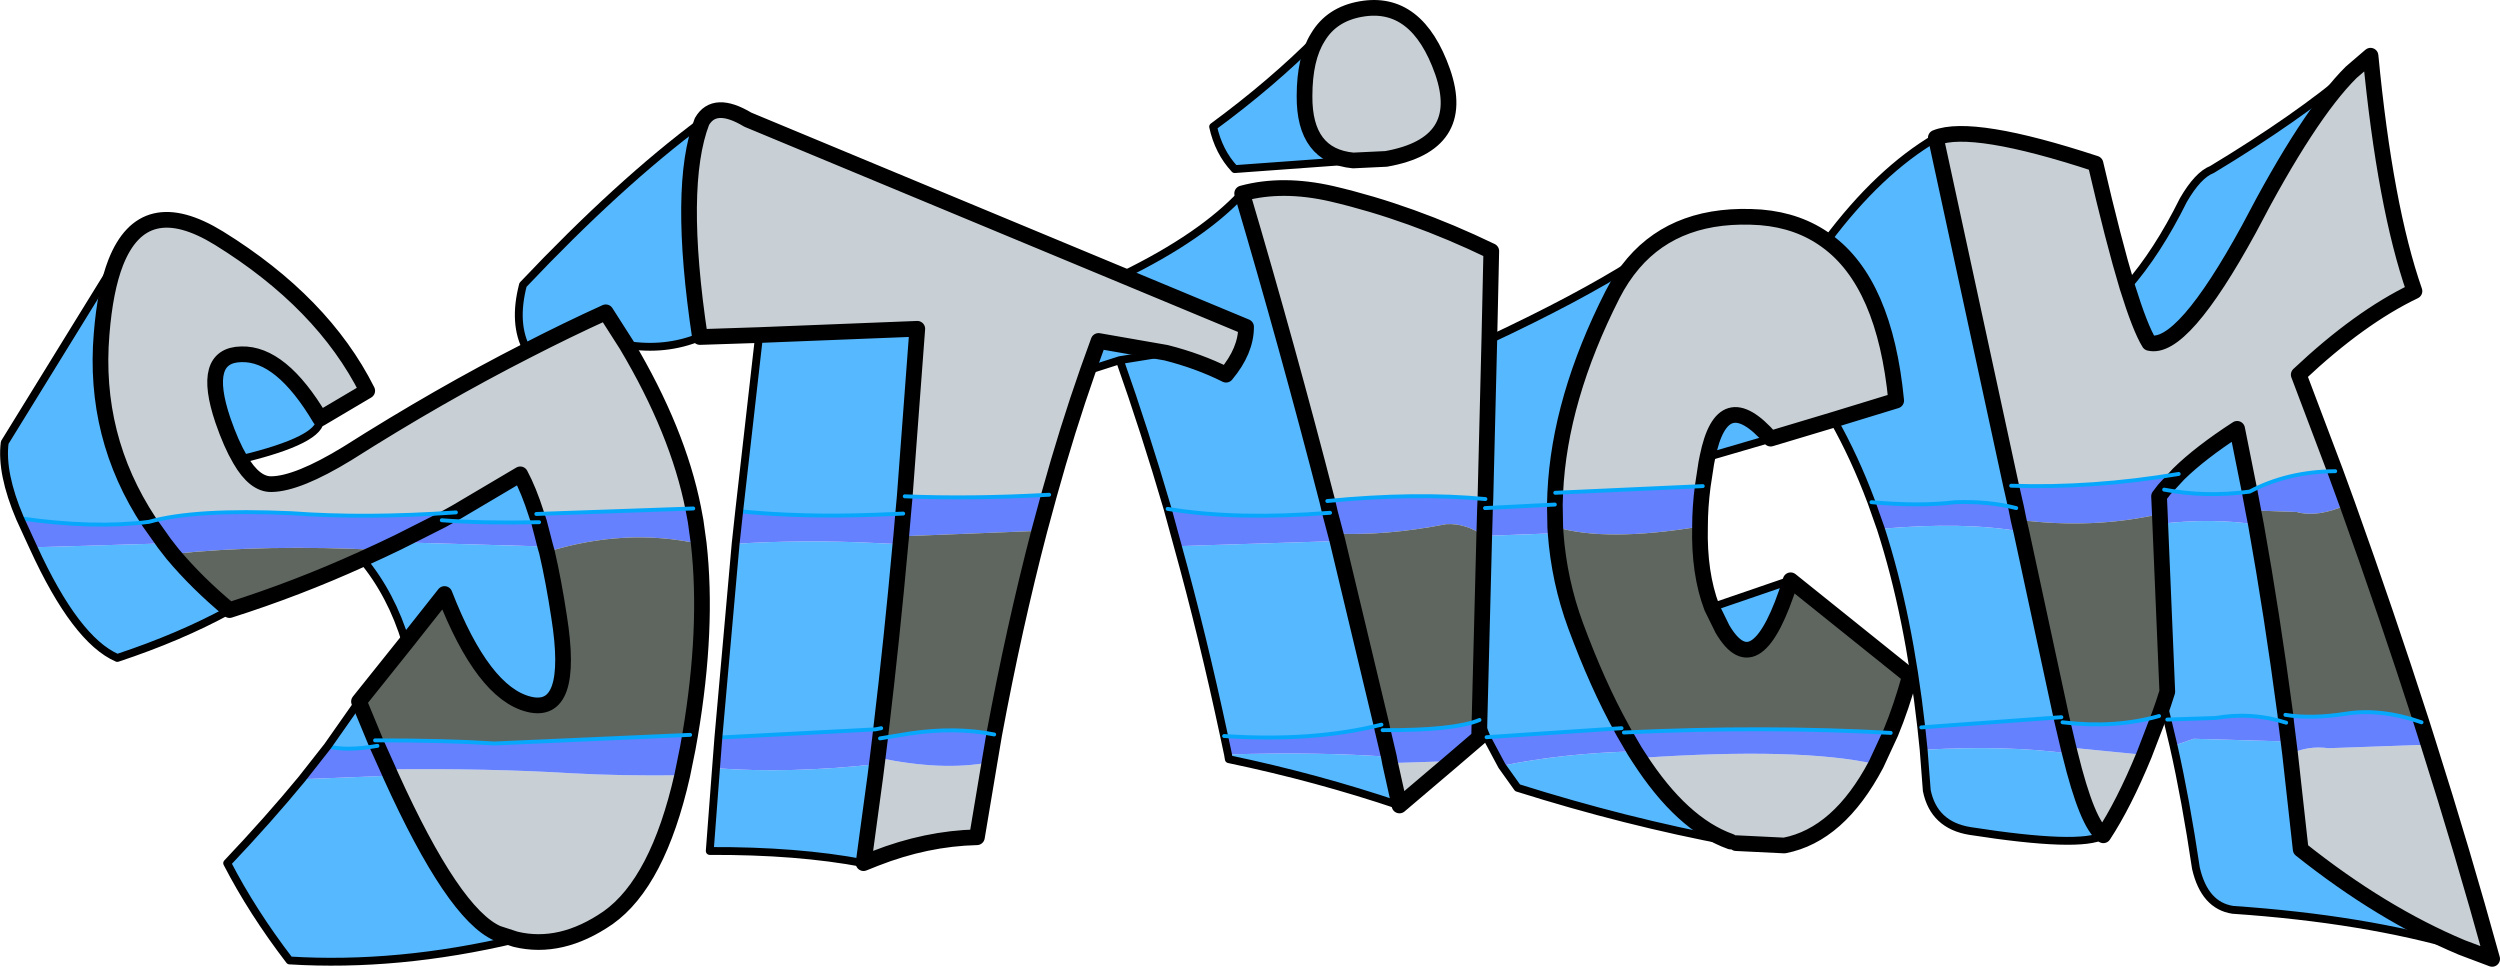<?xml version="1.0" encoding="UTF-8" standalone="no"?>
<svg xmlns:ffdec="https://www.free-decompiler.com/flash" xmlns:xlink="http://www.w3.org/1999/xlink" ffdec:objectType="shape" height="123.2px" width="318.6px" xmlns="http://www.w3.org/2000/svg">
  <g transform="matrix(1.0, 0.0, 0.0, 1.0, 159.05, 61.8)">
    <path d="M13.4 -41.35 Q7.15 -41.95 7.2 -49.55 7.2 -54.35 8.9 -57.05 10.65 -60.0 14.4 -60.65 21.55 -61.9 24.8 -52.65 28.0 -43.4 17.6 -41.55 L13.4 -41.35 M-0.75 -37.15 Q4.4 -38.55 10.7 -37.1 20.75 -34.75 31.0 -29.8 L30.75 -18.5 30.25 1.8 Q21.4 0.95 10.1 2.05 5.05 -17.55 -0.75 -37.15 M49.1 -28.25 Q54.75 -34.85 65.35 -34.1 70.2 -33.7 73.75 -31.1 81.15 -25.75 82.6 -10.75 L74.6 -8.3 66.6 -5.9 Q60.45 -12.95 58.55 -3.55 L58.4 -2.8 57.95 0.15 39.15 1.0 Q39.7 -10.95 46.45 -24.25 47.6 -26.5 49.1 -28.25 M87.65 -44.25 Q92.3 -46.1 108.0 -40.95 110.3 -31.05 112.05 -25.25 113.7 -19.95 114.85 -18.1 119.05 -17.05 127.55 -32.6 135.15 -47.2 140.6 -52.6 L143.05 -54.7 Q144.9 -35.45 148.65 -24.7 141.65 -21.35 133.9 -14.05 L138.55 -1.75 Q132.45 -1.7 127.65 0.85 L126.05 -7.15 Q121.35 -4.1 118.6 -1.4 107.65 0.45 97.25 0.1 L87.65 -44.25 M150.45 33.1 Q154.8 46.8 158.55 60.4 L154.7 58.95 Q144.45 54.65 134.15 46.45 L132.8 34.3 Q135.05 33.2 137.7 33.55 L150.45 33.1 M114.2 34.4 Q111.6 40.7 109.0 44.65 106.95 43.25 104.75 34.25 L104.55 33.45 114.2 34.4 M80.05 35.6 Q75.3 44.6 68.35 45.95 L62.2 45.65 61.5 45.45 Q55.3 43.25 49.85 34.8 70.4 33.4 80.05 35.6 M25.95 35.2 L19.3 40.85 18.1 35.45 25.95 35.2 M-20.4 -14.6 Q-23.05 -7.05 -25.35 1.25 -35.35 1.8 -43.75 1.45 L-42.15 -19.9 -62.3 -19.1 -69.85 -18.85 Q-72.75 -38.15 -69.6 -46.3 -68.0 -49.1 -63.75 -46.55 L-16.0 -26.7 -0.25 -20.15 Q-0.25 -17.1 -2.8 -14.05 -6.3 -15.8 -10.45 -16.85 L-19.05 -18.35 -20.4 -14.6 M-32.95 35.35 L-34.55 44.9 Q-41.0 45.05 -47.5 47.6 L-49.0 48.2 -47.5 37.15 -47.3 35.55 -47.2 34.75 Q-38.95 36.5 -32.95 35.35 M-79.2 -17.85 Q-72.65 -6.85 -70.7 3.0 L-90.7 3.7 Q-91.65 0.7 -92.75 -1.35 L-100.95 3.5 Q-112.55 4.3 -121.95 3.6 -134.2 3.05 -140.05 4.7 -147.2 -6.15 -146.1 -19.25 -145.65 -24.9 -144.3 -28.35 -140.75 -37.35 -131.15 -31.45 -117.9 -23.25 -112.25 -12.0 L-118.25 -8.45 Q-123.2 -16.8 -128.3 -16.65 -133.45 -16.55 -130.65 -8.25 -129.6 -5.2 -128.45 -3.25 -126.6 -0.05 -124.45 -0.1 -121.1 -0.15 -114.8 -4.0 -103.05 -11.45 -91.85 -17.15 -86.8 -19.75 -81.85 -22.0 L-79.2 -17.85 M-72.1 37.0 Q-75.2 50.65 -81.55 55.15 -87.55 59.3 -93.35 57.9 L-95.65 57.15 Q-101.25 54.7 -109.25 37.05 L-109.6 36.25 Q-96.85 36.1 -86.1 36.75 -79.85 37.1 -72.1 37.0" fill="#c8d0d5" fill-rule="evenodd" stroke="none"/>
    <path d="M8.9 -57.05 Q7.2 -54.35 7.2 -49.55 7.15 -41.95 13.4 -41.35 L-1.7 -40.25 Q-3.75 -42.45 -4.45 -45.65 3.1 -51.2 8.9 -57.05 M-0.75 -37.15 Q5.05 -17.55 10.1 2.05 L10.45 3.55 Q-1.6 4.5 -10.25 3.05 -13.15 -6.85 -16.35 -15.9 L-20.4 -14.6 -19.05 -18.35 -10.45 -16.85 Q-6.3 -15.8 -2.8 -14.05 -0.25 -17.1 -0.25 -20.15 L-16.0 -26.7 Q-5.85 -31.65 -0.75 -37.15 M30.25 1.8 L30.75 -18.5 Q42.05 -23.8 49.1 -28.25 47.6 -26.5 46.45 -24.25 39.7 -10.95 39.15 1.0 L39.1 2.5 30.2 2.95 30.25 1.8 M73.75 -31.1 Q80.4 -40.0 87.65 -44.25 L97.25 0.1 97.9 2.95 Q94.4 2.05 90.1 2.2 85.7 2.75 79.45 2.2 77.3 -3.55 74.6 -8.3 L82.6 -10.75 Q81.15 -25.75 73.75 -31.1 M112.05 -25.25 Q115.9 -29.65 119.2 -36.3 121.05 -39.5 122.85 -40.2 133.7 -46.75 140.6 -52.6 135.15 -47.2 127.55 -32.6 119.05 -17.05 114.85 -18.1 113.7 -19.95 112.05 -25.25 M154.7 58.95 Q142.3 55.3 125.5 54.15 121.9 53.6 120.8 48.85 119.5 40.1 117.95 33.25 L120.5 32.35 132.6 32.7 132.8 34.3 134.15 46.45 Q144.45 54.65 154.7 58.95 M117.15 29.9 L116.65 27.9 117.15 26.35 116.25 4.95 Q123.05 4.2 128.45 5.05 130.5 16.5 132.2 29.3 L132.3 30.3 Q127.95 28.9 123.3 29.7 L117.15 29.9 M109.0 44.65 Q106.1 46.3 92.0 44.1 87.4 43.35 86.5 38.95 L86.1 33.75 Q96.85 33.15 104.75 34.25 106.95 43.25 109.0 44.65 M85.8 30.9 Q84.2 16.6 80.65 5.6 91.2 4.65 98.55 5.95 L103.65 29.6 85.8 30.9 M66.6 -5.9 L58.55 -3.55 Q60.45 -12.95 66.6 -5.9 M59.1 15.6 L69.15 12.15 Q64.85 25.85 60.45 18.35 L59.1 15.6 M61.5 45.45 Q48.15 42.95 34.35 38.6 L32.35 35.8 Q40.0 34.2 49.3 33.95 L49.85 34.8 Q55.3 43.25 61.5 45.45 M30.4 32.15 L29.5 29.95 30.1 6.5 39.2 6.15 Q39.65 12.25 41.75 17.95 44.55 25.5 47.6 31.0 L30.4 32.15 M19.3 40.85 Q8.8 37.3 -2.45 34.95 L-2.55 34.35 Q8.95 34.0 17.95 34.65 L18.1 35.45 19.3 40.85 M-3.05 32.0 Q-5.75 19.35 -8.95 7.8 L11.4 7.15 17.0 30.55 Q8.35 32.75 -3.05 32.0 M-49.0 48.2 Q-57.4 46.6 -68.6 46.65 L-67.8 36.1 Q-58.5 36.8 -47.5 35.6 L-47.3 35.55 -47.5 37.15 -49.0 48.2 M-67.5 32.2 L-65.3 7.5 Q-56.65 6.95 -47.5 7.4 L-44.3 7.55 Q-45.4 19.65 -46.75 31.0 L-47.5 31.15 -67.5 32.2 M-64.85 3.35 L-62.3 -19.1 -42.15 -19.9 -43.75 1.45 -43.95 3.65 -47.5 3.8 Q-56.9 4.15 -64.85 3.35 M-69.85 -18.85 Q-74.25 -17.05 -79.2 -17.85 L-81.85 -22.0 Q-86.8 -19.75 -91.85 -17.15 -93.7 -20.5 -92.4 -25.5 -80.15 -38.45 -69.6 -46.3 -72.75 -38.15 -69.85 -18.85 M-93.35 57.9 Q-108.35 61.45 -122.15 60.6 -126.9 54.4 -130.1 48.2 -124.8 42.6 -120.6 37.5 L-109.25 37.05 Q-101.25 54.7 -95.65 57.15 L-93.35 57.9 M-117.3 33.3 L-113.3 27.6 -111.25 32.55 -110.95 33.25 Q-114.95 33.95 -117.3 33.3 M-107.3 20.1 Q-109.15 13.95 -112.9 9.45 L-110.4 8.3 -108.3 7.3 -89.55 7.85 -89.35 8.55 Q-88.5 12.2 -87.8 16.8 -85.8 29.4 -91.65 27.95 -97.5 26.5 -102.4 13.9 L-107.3 20.1 M-129.8 15.95 Q-136.1 19.4 -144.1 22.05 -149.4 19.75 -154.8 7.95 L-138.1 7.45 -137.05 8.8 Q-133.95 12.5 -129.8 15.95 M-156.5 4.25 Q-158.95 -1.5 -158.45 -5.4 L-144.3 -28.35 Q-145.65 -24.9 -146.1 -19.25 -147.2 -6.15 -140.05 4.7 -147.15 5.6 -156.5 4.25 M-118.25 -8.45 Q-118.0 -5.75 -128.45 -3.25 -129.6 -5.2 -130.65 -8.25 -133.45 -16.55 -128.3 -16.65 -123.2 -16.8 -118.25 -8.45 M118.6 -1.4 Q121.35 -4.1 126.05 -7.15 L127.65 0.85 Q122.05 1.6 116.75 0.6 L118.6 -1.4 M-16.35 -15.9 L-10.45 -16.85 -16.35 -15.9 M-90.7 3.7 L-90.35 4.75 Q-97.65 4.9 -102.75 4.5 L-100.95 3.5 -92.75 -1.35 Q-91.65 0.7 -90.7 3.7" fill="#56b8fe" fill-rule="evenodd" stroke="none"/>
    <path d="M10.1 2.05 Q21.4 0.95 30.25 1.8 L30.2 2.95 39.1 2.5 39.15 5.35 39.1 2.5 39.15 1.0 57.95 0.15 Q57.6 2.85 57.6 5.3 45.6 7.3 39.15 5.35 L39.2 6.15 30.1 6.5 Q27.7 4.85 25.25 5.0 17.6 6.5 11.15 6.2 L11.4 7.15 -8.95 7.8 -10.25 3.05 Q-1.6 4.5 10.45 3.55 L10.1 2.05 M138.55 -1.75 L140.1 2.5 Q136.3 4.2 133.65 3.45 L128.1 3.25 128.45 5.05 Q123.05 4.2 116.25 4.95 L116.2 3.7 116.1 1.45 116.75 0.6 Q122.05 1.6 127.65 0.85 132.45 -1.7 138.55 -1.75 M149.55 30.25 L150.45 33.1 137.7 33.55 Q135.05 33.2 132.8 34.3 L132.6 32.7 120.5 32.35 117.95 33.25 117.15 29.9 123.3 29.7 Q127.95 28.9 132.3 30.3 L132.6 32.7 132.3 30.3 132.2 29.3 Q135.5 29.85 139.95 29.15 144.4 28.45 149.55 30.25 M116.1 29.45 L114.2 34.4 104.55 33.45 104.75 34.25 Q96.85 33.15 86.1 33.75 L85.8 30.9 103.65 29.6 103.8 30.25 104.55 33.45 103.8 30.25 Q110.5 31.05 116.1 29.45 M80.65 5.6 L79.45 2.2 Q85.7 2.75 90.1 2.2 94.4 2.05 97.9 2.95 L98.2 4.45 97.9 2.95 97.25 0.1 Q107.65 0.45 118.6 -1.4 L116.75 0.6 116.1 1.45 116.2 3.7 Q107.75 5.65 98.2 4.45 L98.55 5.95 Q91.2 4.65 80.65 5.6 M81.9 31.6 L80.05 35.6 Q70.4 33.4 49.85 34.8 L49.3 33.95 47.9 31.55 49.3 33.95 Q40.0 34.2 32.35 35.8 L30.4 32.15 47.6 31.0 47.9 31.55 Q65.9 30.7 81.9 31.6 M29.5 29.95 L29.45 32.2 25.95 35.2 18.1 35.45 17.95 34.65 Q8.95 34.0 -2.55 34.35 L-3.05 32.0 Q8.35 32.75 17.0 30.55 L17.15 31.25 Q26.3 31.3 29.5 29.95 M-25.35 1.25 L-26.6 5.85 -44.2 6.55 -44.3 7.55 -47.5 7.4 Q-56.65 6.95 -65.3 7.5 L-64.85 3.35 Q-56.9 4.15 -47.5 3.8 L-43.95 3.65 -43.75 1.45 Q-35.35 1.8 -25.35 1.25 M-32.35 31.8 L-32.95 35.35 Q-38.95 36.5 -47.2 34.75 L-47.3 35.55 -47.5 35.6 Q-58.5 36.8 -67.8 36.1 L-67.5 32.2 -47.5 31.15 -46.75 31.0 -46.9 32.3 -43.25 31.7 Q-37.3 30.8 -32.35 31.8 M-70.7 3.0 L-70.4 4.6 -70.0 7.5 Q-79.4 5.45 -89.35 8.55 L-89.55 7.85 -90.35 4.75 -89.55 7.85 -108.3 7.3 -110.4 8.3 Q-125.25 7.55 -137.05 8.8 L-138.1 7.45 -140.05 4.7 -138.1 7.45 -154.8 7.95 -155.4 6.65 -156.5 4.25 Q-147.15 5.6 -140.05 4.7 -134.2 3.05 -121.95 3.6 -112.55 4.3 -100.95 3.5 L-102.75 4.5 -108.3 7.3 -102.75 4.5 Q-97.65 4.9 -90.35 4.75 L-90.7 3.7 -70.7 3.0 M-71.1 31.85 L-71.4 33.55 -72.1 37.0 Q-79.85 37.1 -86.1 36.75 -96.85 36.1 -109.6 36.25 L-110.95 33.25 -109.6 36.25 -109.25 37.05 -120.6 37.5 -117.3 33.3 Q-114.95 33.95 -110.95 33.25 L-111.25 32.55 Q-101.95 32.55 -96.05 32.95 L-71.1 31.85 M128.1 3.25 L127.65 0.85 128.1 3.25 M30.1 6.5 L30.2 2.95 30.1 6.5 M10.45 3.55 L11.15 6.2 10.45 3.55 M17.15 31.25 L17.95 34.65 17.15 31.25 M-44.2 6.55 L-43.95 3.65 -44.2 6.55 M-47.2 34.75 L-46.9 32.3 -47.2 34.75" fill="#6581fe" fill-rule="evenodd" stroke="none"/>
    <path d="M140.1 2.5 Q145.1 16.45 149.55 30.25 144.4 28.45 139.95 29.15 135.5 29.85 132.2 29.3 130.5 16.5 128.45 5.05 L128.1 3.25 133.65 3.45 Q136.3 4.2 140.1 2.5 M116.65 27.9 L116.1 29.45 Q110.5 31.05 103.8 30.25 L103.65 29.6 98.55 5.95 98.2 4.45 Q107.75 5.65 116.2 3.7 L116.25 4.95 117.15 26.35 116.65 27.9 M57.6 5.3 Q57.45 11.25 59.1 15.6 L60.45 18.35 Q64.85 25.85 69.15 12.15 L84.35 24.35 Q83.25 28.35 81.9 31.6 65.9 30.7 47.9 31.55 L47.6 31.0 Q44.55 25.5 41.75 17.95 39.65 12.25 39.2 6.15 L39.15 5.35 Q45.6 7.3 57.6 5.3 M-26.6 5.85 Q-29.8 18.1 -32.35 31.8 -37.3 30.8 -43.25 31.7 L-46.9 32.3 -46.75 31.0 Q-45.4 19.65 -44.3 7.55 L-44.2 6.55 -26.6 5.85 M-70.0 7.5 Q-68.8 18.25 -71.1 31.85 L-96.05 32.95 Q-101.95 32.55 -111.25 32.55 L-113.3 27.6 -107.3 20.1 -102.4 13.9 Q-97.5 26.5 -91.65 27.95 -85.8 29.4 -87.8 16.8 -88.5 12.2 -89.35 8.55 -79.4 5.45 -70.0 7.5 M-112.9 9.45 Q-121.15 13.2 -129.8 15.95 -133.95 12.5 -137.05 8.8 -125.25 7.55 -110.4 8.3 L-112.9 9.45 M11.15 6.2 Q17.6 6.5 25.25 5.0 27.7 4.85 30.1 6.5 L29.5 29.95 Q26.3 31.3 17.15 31.25 L17.0 30.55 11.4 7.15 11.15 6.2" fill="#5f6660" fill-rule="evenodd" stroke="none"/>
    <path d="M8.9 -57.05 Q7.2 -54.35 7.2 -49.55 7.15 -41.95 13.4 -41.35 L17.6 -41.55 Q28.0 -43.4 24.8 -52.65 21.55 -61.9 14.4 -60.65 10.65 -60.0 8.9 -57.05 M30.75 -18.5 L31.0 -29.8 Q20.75 -34.75 10.7 -37.1 4.4 -38.55 -0.75 -37.15 5.05 -17.55 10.1 2.05 L10.45 3.55 11.15 6.2 11.4 7.15 17.0 30.55 17.15 31.25 17.95 34.65 18.1 35.45 19.3 40.85 25.95 35.2 29.45 32.2 29.5 29.95 30.1 6.5 30.2 2.95 30.25 1.8 30.75 -18.5 M49.1 -28.25 Q54.75 -34.85 65.35 -34.1 70.2 -33.7 73.75 -31.1 81.15 -25.75 82.6 -10.75 L74.6 -8.3 66.6 -5.9 Q60.45 -12.95 58.55 -3.55 L58.4 -2.8 57.95 0.15 Q57.6 2.85 57.6 5.3 57.45 11.25 59.1 15.6 L60.45 18.35 Q64.85 25.85 69.15 12.15 L84.35 24.35 Q83.25 28.35 81.9 31.6 L80.05 35.6 Q75.3 44.6 68.35 45.95 L62.2 45.65 M87.65 -44.25 Q92.3 -46.1 108.0 -40.95 110.3 -31.05 112.05 -25.25 113.7 -19.95 114.85 -18.1 119.05 -17.05 127.55 -32.6 135.15 -47.2 140.6 -52.6 L143.05 -54.7 Q144.9 -35.45 148.65 -24.7 141.65 -21.35 133.9 -14.05 L138.55 -1.75 140.1 2.5 Q145.1 16.45 149.55 30.25 L150.45 33.1 Q154.8 46.8 158.55 60.4 L154.7 58.95 Q144.45 54.65 134.15 46.45 L132.8 34.3 132.6 32.7 132.3 30.3 132.2 29.3 Q130.5 16.5 128.45 5.05 L128.1 3.25 127.65 0.85 126.05 -7.15 Q121.35 -4.1 118.6 -1.4 L116.75 0.6 116.1 1.45 116.2 3.7 116.25 4.95 117.15 26.35 116.65 27.9 116.1 29.45 114.2 34.4 Q111.6 40.7 109.0 44.65 106.95 43.25 104.75 34.25 L104.55 33.45 103.8 30.25 103.65 29.6 98.55 5.95 98.2 4.45 97.9 2.95 97.25 0.1 87.65 -44.25 M-20.4 -14.6 Q-23.05 -7.05 -25.35 1.25 L-26.6 5.85 Q-29.8 18.1 -32.35 31.8 L-32.95 35.35 -34.55 44.9 Q-41.0 45.05 -47.5 47.6 L-49.0 48.2 -47.5 37.15 -47.3 35.55 -47.2 34.75 -46.9 32.3 -46.75 31.0 Q-45.4 19.65 -44.3 7.55 L-44.2 6.55 -43.95 3.65 -43.75 1.45 -42.15 -19.9 -62.3 -19.1 -69.85 -18.85 Q-72.75 -38.15 -69.6 -46.3 -68.0 -49.1 -63.75 -46.55 L-16.0 -26.7 -0.25 -20.15 Q-0.25 -17.1 -2.8 -14.05 -6.3 -15.8 -10.45 -16.85 L-19.05 -18.35 -20.4 -14.6 M-79.2 -17.85 Q-72.65 -6.85 -70.7 3.0 L-70.4 4.6 -70.0 7.5 Q-68.8 18.25 -71.1 31.85 L-71.4 33.55 -72.1 37.0 Q-75.2 50.65 -81.55 55.15 -87.55 59.3 -93.35 57.9 L-95.65 57.15 Q-101.25 54.7 -109.25 37.05 L-109.6 36.25 -110.95 33.25 -111.25 32.55 -113.3 27.6 -107.3 20.1 -102.4 13.9 Q-97.5 26.5 -91.65 27.95 -85.8 29.4 -87.8 16.8 -88.5 12.2 -89.35 8.55 L-89.55 7.85 -90.35 4.75 -90.7 3.7 Q-91.65 0.7 -92.75 -1.35 L-100.95 3.5 -102.75 4.5 -108.3 7.3 -110.4 8.3 -112.9 9.45 Q-121.15 13.2 -129.8 15.95 -133.95 12.5 -137.05 8.8 L-138.1 7.45 -140.05 4.7 Q-147.2 -6.15 -146.1 -19.25 -145.65 -24.9 -144.3 -28.35 -140.75 -37.35 -131.15 -31.45 -117.9 -23.25 -112.25 -12.0 L-118.25 -8.45 Q-123.2 -16.8 -128.3 -16.65 -133.45 -16.55 -130.65 -8.25 -129.6 -5.2 -128.45 -3.25 -126.6 -0.05 -124.45 -0.1 -121.1 -0.15 -114.8 -4.0 -103.05 -11.45 -91.85 -17.15 -86.8 -19.75 -81.85 -22.0 L-79.2 -17.85 M39.15 1.0 Q39.7 -10.95 46.45 -24.25 47.6 -26.5 49.1 -28.25 M49.3 33.95 L49.85 34.8 Q55.3 43.25 61.5 45.45 M47.9 31.55 L49.3 33.95 M47.6 31.0 L47.9 31.55 M39.2 6.15 Q39.65 12.25 41.75 17.95 44.55 25.5 47.6 31.0 M39.2 6.15 L39.15 5.35 39.1 2.5 39.15 1.0" fill="none" stroke="#000000" stroke-linecap="round" stroke-linejoin="round" stroke-width="2.0"/>
    <path d="M8.9 -57.05 Q3.1 -51.2 -4.45 -45.65 -3.75 -42.45 -1.7 -40.25 L13.4 -41.35 M30.75 -18.5 Q42.05 -23.8 49.1 -28.25 M73.75 -31.1 Q80.4 -40.0 87.65 -44.25 M112.05 -25.25 Q115.9 -29.65 119.2 -36.3 121.05 -39.5 122.85 -40.2 133.7 -46.75 140.6 -52.6 M154.7 58.95 Q142.3 55.3 125.5 54.15 121.9 53.6 120.8 48.85 119.5 40.1 117.95 33.25 L117.15 29.9 116.65 27.9 M109.0 44.65 Q106.1 46.3 92.0 44.1 87.4 43.35 86.5 38.95 L86.1 33.75 85.8 30.9 Q84.2 16.6 80.65 5.6 L79.45 2.2 Q77.3 -3.55 74.6 -8.3 M66.6 -5.9 L58.55 -3.55 M59.1 15.6 L69.15 12.15 M62.2 45.65 L61.5 45.45 Q48.15 42.95 34.35 38.6 L32.35 35.8 30.4 32.15 29.5 29.95 M19.3 40.85 Q8.8 37.3 -2.45 34.95 L-2.55 34.35 -3.05 32.0 Q-5.75 19.35 -8.95 7.8 L-10.25 3.05 Q-13.15 -6.85 -16.35 -15.9 L-20.4 -14.6 M-16.0 -26.7 Q-5.85 -31.65 -0.75 -37.15 M-10.45 -16.85 L-16.35 -15.9" fill="none" stroke="#000000" stroke-linecap="round" stroke-linejoin="round" stroke-width="1.0"/>
    <path d="M10.1 2.05 Q21.4 0.95 30.25 1.8 M116.75 0.6 Q122.05 1.6 127.65 0.85 132.45 -1.7 138.55 -1.75 M132.2 29.3 Q135.5 29.85 139.95 29.15 144.4 28.45 149.55 30.25 M132.3 30.3 Q127.95 28.9 123.3 29.7 L117.15 29.9 M97.9 2.95 Q94.4 2.05 90.1 2.2 85.7 2.75 79.45 2.2 M103.65 29.6 L85.8 30.9 M103.8 30.25 Q110.5 31.05 116.1 29.45 M47.9 31.55 Q65.9 30.7 81.9 31.6 M47.6 31.0 L30.4 32.15 M17.15 31.25 Q26.3 31.3 29.5 29.95 M39.1 2.5 L30.2 2.95 M39.15 1.0 L57.95 0.15 M10.45 3.55 Q-1.6 4.5 -10.25 3.05 M118.6 -1.4 Q107.65 0.45 97.25 0.1 M-43.75 1.45 Q-35.35 1.8 -25.35 1.25 M-46.9 32.3 L-43.25 31.7 Q-37.3 30.8 -32.35 31.8 M-43.95 3.65 L-47.5 3.8 Q-56.9 4.15 -64.85 3.35 M-46.75 31.0 L-47.5 31.15 -67.5 32.2 M-100.95 3.5 Q-112.55 4.3 -121.95 3.6 -134.2 3.05 -140.05 4.7 -147.15 5.6 -156.5 4.25 M-110.95 33.25 Q-114.95 33.95 -117.3 33.3 M-111.25 32.55 Q-101.95 32.55 -96.05 32.95 L-71.1 31.85 M-90.35 4.75 Q-97.65 4.9 -102.75 4.5 M-90.7 3.7 L-70.7 3.0 M17.0 30.55 Q8.35 32.75 -3.05 32.0" fill="none" stroke="#07a7fc" stroke-linecap="round" stroke-linejoin="round" stroke-width="0.5"/>
    <path d="M-49.0 48.2 Q-57.4 46.6 -68.6 46.65 L-67.8 36.1 -67.5 32.2 -65.3 7.5 -64.85 3.35 -62.3 -19.1 M-69.85 -18.85 Q-74.25 -17.05 -79.2 -17.85 M-93.35 57.9 Q-108.35 61.45 -122.15 60.6 -126.9 54.4 -130.1 48.2 -124.8 42.6 -120.6 37.5 L-117.3 33.3 -113.3 27.6 M-107.3 20.1 Q-109.15 13.95 -112.9 9.45 M-129.8 15.95 Q-136.1 19.4 -144.1 22.05 -149.4 19.75 -154.8 7.95 L-155.4 6.65 -156.5 4.25 Q-158.95 -1.5 -158.45 -5.4 L-144.3 -28.35 M-118.25 -8.45 Q-118.0 -5.75 -128.45 -3.25 M-91.85 -17.15 Q-93.7 -20.5 -92.4 -25.5 -80.15 -38.45 -69.6 -46.3" fill="none" stroke="#000000" stroke-linecap="round" stroke-linejoin="round" stroke-width="1.0"/>
  </g>
</svg>
